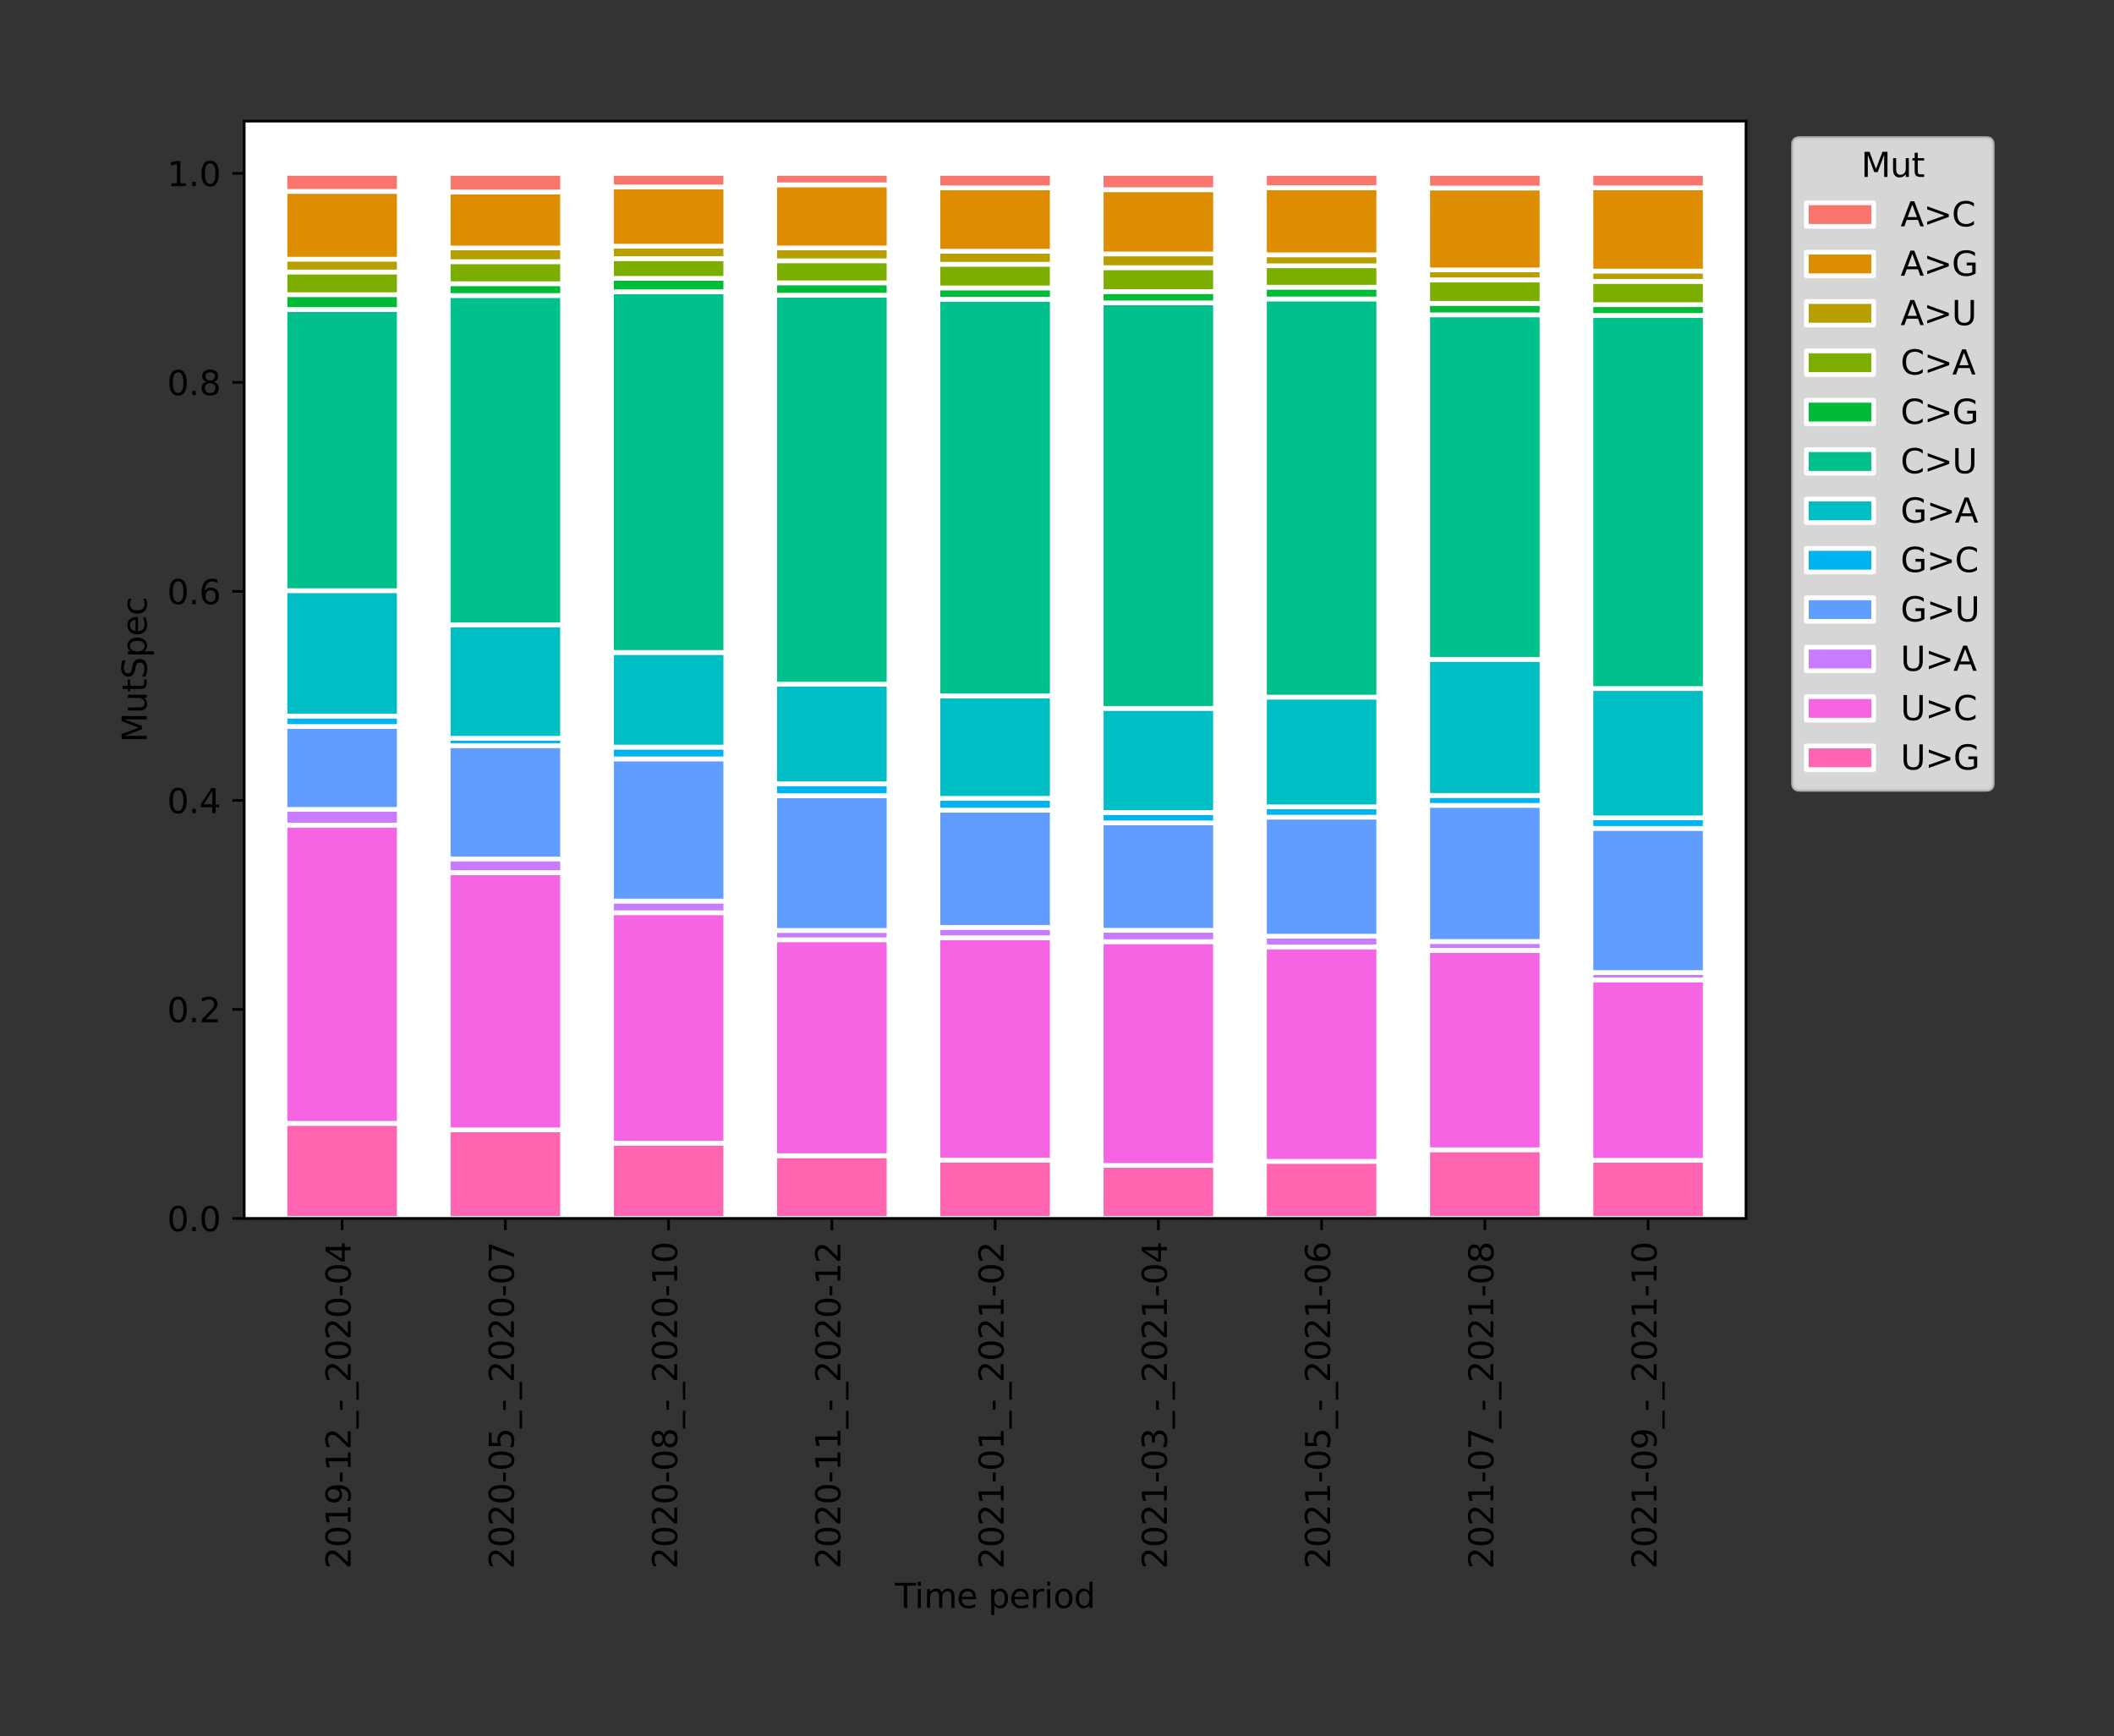 <?xml version="1.0" encoding="utf-8" standalone="no"?>
<!DOCTYPE svg PUBLIC "-//W3C//DTD SVG 1.1//EN"
  "http://www.w3.org/Graphics/SVG/1.1/DTD/svg11.dtd">
<svg height="516.012pt" version="1.1" viewBox="0 0 628.356 516.012" width="628.356pt" xmlns="http://www.w3.org/2000/svg" xmlns:xlink="http://www.w3.org/1999/xlink">
 <rect x="0" y="0" width="628.356" height="516.012" fill="#333333" stroke="none"/>
 <defs>
  <style type="text/css">*{stroke-linecap:butt;stroke-linejoin:round;}</style>
 </defs>
 <g id="figure_1">
  <g id="patch_1">
   <path d="M 0 516.012 
L 628.356 516.012 
L 628.356 0 
L 0 0 
z
" style="fill:none;"/>
  </g>
  <g id="axes_1">
   <g id="patch_2">
    <path d="M 72.581 362.16 
L 518.981 362.16 
L 518.981 36 
L 72.581 36 
z
" style="fill:#ffffff;"/>
   </g>
   <g id="patch_3">
    <path clip-path="url(#p06dfca60b0)" d="M 84.712 362.16 
L 118.677 362.16 
L 118.677 333.903 
L 84.712 333.903 
z
" style="fill:#ff64b0;stroke:#ffffff;stroke-linejoin:miter;stroke-width:1.4;"/>
   </g>
   <g id="patch_4">
    <path clip-path="url(#p06dfca60b0)" d="M 133.233 362.16 
L 167.199 362.16 
L 167.199 335.842 
L 133.233 335.842 
z
" style="fill:#ff64b0;stroke:#ffffff;stroke-linejoin:miter;stroke-width:1.4;"/>
   </g>
   <g id="patch_5">
    <path clip-path="url(#p06dfca60b0)" d="M 181.755 362.16 
L 215.72 362.16 
L 215.72 339.781 
L 181.755 339.781 
z
" style="fill:#ff64b0;stroke:#ffffff;stroke-linejoin:miter;stroke-width:1.4;"/>
   </g>
   <g id="patch_6">
    <path clip-path="url(#p06dfca60b0)" d="M 230.277 362.16 
L 264.242 362.16 
L 264.242 343.506 
L 230.277 343.506 
z
" style="fill:#ff64b0;stroke:#ffffff;stroke-linejoin:miter;stroke-width:1.4;"/>
   </g>
   <g id="patch_7">
    <path clip-path="url(#p06dfca60b0)" d="M 278.799 362.16 
L 312.764 362.16 
L 312.764 344.809 
L 278.799 344.809 
z
" style="fill:#ff64b0;stroke:#ffffff;stroke-linejoin:miter;stroke-width:1.4;"/>
   </g>
   <g id="patch_8">
    <path clip-path="url(#p06dfca60b0)" d="M 327.32 362.16 
L 361.286 362.16 
L 361.286 346.412 
L 327.32 346.412 
z
" style="fill:#ff64b0;stroke:#ffffff;stroke-linejoin:miter;stroke-width:1.4;"/>
   </g>
   <g id="patch_9">
    <path clip-path="url(#p06dfca60b0)" d="M 375.842 362.16 
L 409.807 362.16 
L 409.807 345.202 
L 375.842 345.202 
z
" style="fill:#ff64b0;stroke:#ffffff;stroke-linejoin:miter;stroke-width:1.4;"/>
   </g>
   <g id="patch_10">
    <path clip-path="url(#p06dfca60b0)" d="M 424.364 362.16 
L 458.329 362.16 
L 458.329 341.741 
L 424.364 341.741 
z
" style="fill:#ff64b0;stroke:#ffffff;stroke-linejoin:miter;stroke-width:1.4;"/>
   </g>
   <g id="patch_11">
    <path clip-path="url(#p06dfca60b0)" d="M 472.886 362.16 
L 506.851 362.16 
L 506.851 344.896 
L 472.886 344.896 
z
" style="fill:#ff64b0;stroke:#ffffff;stroke-linejoin:miter;stroke-width:1.4;"/>
   </g>
   <g id="patch_12">
    <path clip-path="url(#p06dfca60b0)" d="M 84.712 333.903 
L 118.677 333.903 
L 118.677 245.241 
L 84.712 245.241 
z
" style="fill:#f564e3;stroke:#ffffff;stroke-linejoin:miter;stroke-width:1.4;"/>
   </g>
   <g id="patch_13">
    <path clip-path="url(#p06dfca60b0)" d="M 133.233 335.842 
L 167.199 335.842 
L 167.199 259.37 
L 133.233 259.37 
z
" style="fill:#f564e3;stroke:#ffffff;stroke-linejoin:miter;stroke-width:1.4;"/>
   </g>
   <g id="patch_14">
    <path clip-path="url(#p06dfca60b0)" d="M 181.755 339.781 
L 215.72 339.781 
L 215.72 271.298 
L 181.755 271.298 
z
" style="fill:#f564e3;stroke:#ffffff;stroke-linejoin:miter;stroke-width:1.4;"/>
   </g>
   <g id="patch_15">
    <path clip-path="url(#p06dfca60b0)" d="M 230.277 343.506 
L 264.242 343.506 
L 264.242 279.346 
L 230.277 279.346 
z
" style="fill:#f564e3;stroke:#ffffff;stroke-linejoin:miter;stroke-width:1.4;"/>
   </g>
   <g id="patch_16">
    <path clip-path="url(#p06dfca60b0)" d="M 278.799 344.809 
L 312.764 344.809 
L 312.764 278.743 
L 278.799 278.743 
z
" style="fill:#f564e3;stroke:#ffffff;stroke-linejoin:miter;stroke-width:1.4;"/>
   </g>
   <g id="patch_17">
    <path clip-path="url(#p06dfca60b0)" d="M 327.32 346.412 
L 361.286 346.412 
L 361.286 279.895 
L 327.32 279.895 
z
" style="fill:#f564e3;stroke:#ffffff;stroke-linejoin:miter;stroke-width:1.4;"/>
   </g>
   <g id="patch_18">
    <path clip-path="url(#p06dfca60b0)" d="M 375.842 345.202 
L 409.807 345.202 
L 409.807 281.432 
L 375.842 281.432 
z
" style="fill:#f564e3;stroke:#ffffff;stroke-linejoin:miter;stroke-width:1.4;"/>
   </g>
   <g id="patch_19">
    <path clip-path="url(#p06dfca60b0)" d="M 424.364 341.741 
L 458.329 341.741 
L 458.329 282.479 
L 424.364 282.479 
z
" style="fill:#f564e3;stroke:#ffffff;stroke-linejoin:miter;stroke-width:1.4;"/>
   </g>
   <g id="patch_20">
    <path clip-path="url(#p06dfca60b0)" d="M 472.886 344.896 
L 506.851 344.896 
L 506.851 291.248 
L 472.886 291.248 
z
" style="fill:#f564e3;stroke:#ffffff;stroke-linejoin:miter;stroke-width:1.4;"/>
   </g>
   <g id="patch_21">
    <path clip-path="url(#p06dfca60b0)" d="M 84.712 245.241 
L 118.677 245.241 
L 118.677 240.578 
L 84.712 240.578 
z
" style="fill:#c77cff;stroke:#ffffff;stroke-linejoin:miter;stroke-width:1.4;"/>
   </g>
   <g id="patch_22">
    <path clip-path="url(#p06dfca60b0)" d="M 133.233 259.37 
L 167.199 259.37 
L 167.199 255.287 
L 133.233 255.287 
z
" style="fill:#c77cff;stroke:#ffffff;stroke-linejoin:miter;stroke-width:1.4;"/>
   </g>
   <g id="patch_23">
    <path clip-path="url(#p06dfca60b0)" d="M 181.755 271.298 
L 215.72 271.298 
L 215.72 267.829 
L 181.755 267.829 
z
" style="fill:#c77cff;stroke:#ffffff;stroke-linejoin:miter;stroke-width:1.4;"/>
   </g>
   <g id="patch_24">
    <path clip-path="url(#p06dfca60b0)" d="M 230.277 279.346 
L 264.242 279.346 
L 264.242 276.562 
L 230.277 276.562 
z
" style="fill:#c77cff;stroke:#ffffff;stroke-linejoin:miter;stroke-width:1.4;"/>
   </g>
   <g id="patch_25">
    <path clip-path="url(#p06dfca60b0)" d="M 278.799 278.743 
L 312.764 278.743 
L 312.764 275.656 
L 278.799 275.656 
z
" style="fill:#c77cff;stroke:#ffffff;stroke-linejoin:miter;stroke-width:1.4;"/>
   </g>
   <g id="patch_26">
    <path clip-path="url(#p06dfca60b0)" d="M 327.32 279.895 
L 361.286 279.895 
L 361.286 276.524 
L 327.32 276.524 
z
" style="fill:#c77cff;stroke:#ffffff;stroke-linejoin:miter;stroke-width:1.4;"/>
   </g>
   <g id="patch_27">
    <path clip-path="url(#p06dfca60b0)" d="M 375.842 281.432 
L 409.807 281.432 
L 409.807 278.265 
L 375.842 278.265 
z
" style="fill:#c77cff;stroke:#ffffff;stroke-linejoin:miter;stroke-width:1.4;"/>
   </g>
   <g id="patch_28">
    <path clip-path="url(#p06dfca60b0)" d="M 424.364 282.479 
L 458.329 282.479 
L 458.329 279.845 
L 424.364 279.845 
z
" style="fill:#c77cff;stroke:#ffffff;stroke-linejoin:miter;stroke-width:1.4;"/>
   </g>
   <g id="patch_29">
    <path clip-path="url(#p06dfca60b0)" d="M 472.886 291.248 
L 506.851 291.248 
L 506.851 289.073 
L 472.886 289.073 
z
" style="fill:#c77cff;stroke:#ffffff;stroke-linejoin:miter;stroke-width:1.4;"/>
   </g>
   <g id="patch_30">
    <path clip-path="url(#p06dfca60b0)" d="M 84.712 240.578 
L 118.677 240.578 
L 118.677 215.94 
L 84.712 215.94 
z
" style="fill:#619cff;stroke:#ffffff;stroke-linejoin:miter;stroke-width:1.4;"/>
   </g>
   <g id="patch_31">
    <path clip-path="url(#p06dfca60b0)" d="M 133.233 255.287 
L 167.199 255.287 
L 167.199 221.618 
L 133.233 221.618 
z
" style="fill:#619cff;stroke:#ffffff;stroke-linejoin:miter;stroke-width:1.4;"/>
   </g>
   <g id="patch_32">
    <path clip-path="url(#p06dfca60b0)" d="M 181.755 267.829 
L 215.72 267.829 
L 215.72 225.573 
L 181.755 225.573 
z
" style="fill:#619cff;stroke:#ffffff;stroke-linejoin:miter;stroke-width:1.4;"/>
   </g>
   <g id="patch_33">
    <path clip-path="url(#p06dfca60b0)" d="M 230.277 276.562 
L 264.242 276.562 
L 264.242 236.502 
L 230.277 236.502 
z
" style="fill:#619cff;stroke:#ffffff;stroke-linejoin:miter;stroke-width:1.4;"/>
   </g>
   <g id="patch_34">
    <path clip-path="url(#p06dfca60b0)" d="M 278.799 275.656 
L 312.764 275.656 
L 312.764 240.789 
L 278.799 240.789 
z
" style="fill:#619cff;stroke:#ffffff;stroke-linejoin:miter;stroke-width:1.4;"/>
   </g>
   <g id="patch_35">
    <path clip-path="url(#p06dfca60b0)" d="M 327.32 276.524 
L 361.286 276.524 
L 361.286 244.581 
L 327.32 244.581 
z
" style="fill:#619cff;stroke:#ffffff;stroke-linejoin:miter;stroke-width:1.4;"/>
   </g>
   <g id="patch_36">
    <path clip-path="url(#p06dfca60b0)" d="M 375.842 278.265 
L 409.807 278.265 
L 409.807 242.89 
L 375.842 242.89 
z
" style="fill:#619cff;stroke:#ffffff;stroke-linejoin:miter;stroke-width:1.4;"/>
   </g>
   <g id="patch_37">
    <path clip-path="url(#p06dfca60b0)" d="M 424.364 279.845 
L 458.329 279.845 
L 458.329 239.386 
L 424.364 239.386 
z
" style="fill:#619cff;stroke:#ffffff;stroke-linejoin:miter;stroke-width:1.4;"/>
   </g>
   <g id="patch_38">
    <path clip-path="url(#p06dfca60b0)" d="M 472.886 289.073 
L 506.851 289.073 
L 506.851 246.22 
L 472.886 246.22 
z
" style="fill:#619cff;stroke:#ffffff;stroke-linejoin:miter;stroke-width:1.4;"/>
   </g>
   <g id="patch_39">
    <path clip-path="url(#p06dfca60b0)" d="M 84.712 215.94 
L 118.677 215.94 
L 118.677 212.824 
L 84.712 212.824 
z
" style="fill:#00b4f0;stroke:#ffffff;stroke-linejoin:miter;stroke-width:1.4;"/>
   </g>
   <g id="patch_40">
    <path clip-path="url(#p06dfca60b0)" d="M 133.233 221.618 
L 167.199 221.618 
L 167.199 219.455 
L 133.233 219.455 
z
" style="fill:#00b4f0;stroke:#ffffff;stroke-linejoin:miter;stroke-width:1.4;"/>
   </g>
   <g id="patch_41">
    <path clip-path="url(#p06dfca60b0)" d="M 181.755 225.573 
L 215.72 225.573 
L 215.72 222.071 
L 181.755 222.071 
z
" style="fill:#00b4f0;stroke:#ffffff;stroke-linejoin:miter;stroke-width:1.4;"/>
   </g>
   <g id="patch_42">
    <path clip-path="url(#p06dfca60b0)" d="M 230.277 236.502 
L 264.242 236.502 
L 264.242 232.934 
L 230.277 232.934 
z
" style="fill:#00b4f0;stroke:#ffffff;stroke-linejoin:miter;stroke-width:1.4;"/>
   </g>
   <g id="patch_43">
    <path clip-path="url(#p06dfca60b0)" d="M 278.799 240.789 
L 312.764 240.789 
L 312.764 237.297 
L 278.799 237.297 
z
" style="fill:#00b4f0;stroke:#ffffff;stroke-linejoin:miter;stroke-width:1.4;"/>
   </g>
   <g id="patch_44">
    <path clip-path="url(#p06dfca60b0)" d="M 327.32 244.581 
L 361.286 244.581 
L 361.286 241.511 
L 327.32 241.511 
z
" style="fill:#00b4f0;stroke:#ffffff;stroke-linejoin:miter;stroke-width:1.4;"/>
   </g>
   <g id="patch_45">
    <path clip-path="url(#p06dfca60b0)" d="M 375.842 242.89 
L 409.807 242.89 
L 409.807 239.826 
L 375.842 239.826 
z
" style="fill:#00b4f0;stroke:#ffffff;stroke-linejoin:miter;stroke-width:1.4;"/>
   </g>
   <g id="patch_46">
    <path clip-path="url(#p06dfca60b0)" d="M 424.364 239.386 
L 458.329 239.386 
L 458.329 236.432 
L 424.364 236.432 
z
" style="fill:#00b4f0;stroke:#ffffff;stroke-linejoin:miter;stroke-width:1.4;"/>
   </g>
   <g id="patch_47">
    <path clip-path="url(#p06dfca60b0)" d="M 472.886 246.22 
L 506.851 246.22 
L 506.851 243.101 
L 472.886 243.101 
z
" style="fill:#00b4f0;stroke:#ffffff;stroke-linejoin:miter;stroke-width:1.4;"/>
   </g>
   <g id="patch_48">
    <path clip-path="url(#p06dfca60b0)" d="M 84.712 212.824 
L 118.677 212.824 
L 118.677 175.563 
L 84.712 175.563 
z
" style="fill:#00bfc4;stroke:#ffffff;stroke-linejoin:miter;stroke-width:1.4;"/>
   </g>
   <g id="patch_49">
    <path clip-path="url(#p06dfca60b0)" d="M 133.233 219.455 
L 167.199 219.455 
L 167.199 185.713 
L 133.233 185.713 
z
" style="fill:#00bfc4;stroke:#ffffff;stroke-linejoin:miter;stroke-width:1.4;"/>
   </g>
   <g id="patch_50">
    <path clip-path="url(#p06dfca60b0)" d="M 181.755 222.071 
L 215.72 222.071 
L 215.72 193.937 
L 181.755 193.937 
z
" style="fill:#00bfc4;stroke:#ffffff;stroke-linejoin:miter;stroke-width:1.4;"/>
   </g>
   <g id="patch_51">
    <path clip-path="url(#p06dfca60b0)" d="M 230.277 232.934 
L 264.242 232.934 
L 264.242 203.361 
L 230.277 203.361 
z
" style="fill:#00bfc4;stroke:#ffffff;stroke-linejoin:miter;stroke-width:1.4;"/>
   </g>
   <g id="patch_52">
    <path clip-path="url(#p06dfca60b0)" d="M 278.799 237.297 
L 312.764 237.297 
L 312.764 206.837 
L 278.799 206.837 
z
" style="fill:#00bfc4;stroke:#ffffff;stroke-linejoin:miter;stroke-width:1.4;"/>
   </g>
   <g id="patch_53">
    <path clip-path="url(#p06dfca60b0)" d="M 327.32 241.511 
L 361.286 241.511 
L 361.286 210.548 
L 327.32 210.548 
z
" style="fill:#00bfc4;stroke:#ffffff;stroke-linejoin:miter;stroke-width:1.4;"/>
   </g>
   <g id="patch_54">
    <path clip-path="url(#p06dfca60b0)" d="M 375.842 239.826 
L 409.807 239.826 
L 409.807 207.204 
L 375.842 207.204 
z
" style="fill:#00bfc4;stroke:#ffffff;stroke-linejoin:miter;stroke-width:1.4;"/>
   </g>
   <g id="patch_55">
    <path clip-path="url(#p06dfca60b0)" d="M 424.364 236.432 
L 458.329 236.432 
L 458.329 195.976 
L 424.364 195.976 
z
" style="fill:#00bfc4;stroke:#ffffff;stroke-linejoin:miter;stroke-width:1.4;"/>
   </g>
   <g id="patch_56">
    <path clip-path="url(#p06dfca60b0)" d="M 472.886 243.101 
L 506.851 243.101 
L 506.851 204.663 
L 472.886 204.663 
z
" style="fill:#00bfc4;stroke:#ffffff;stroke-linejoin:miter;stroke-width:1.4;"/>
   </g>
   <g id="patch_57">
    <path clip-path="url(#p06dfca60b0)" d="M 84.712 175.563 
L 118.677 175.563 
L 118.677 92.004 
L 84.712 92.004 
z
" style="fill:#00c08b;stroke:#ffffff;stroke-linejoin:miter;stroke-width:1.4;"/>
   </g>
   <g id="patch_58">
    <path clip-path="url(#p06dfca60b0)" d="M 133.233 185.713 
L 167.199 185.713 
L 167.199 87.836 
L 133.233 87.836 
z
" style="fill:#00c08b;stroke:#ffffff;stroke-linejoin:miter;stroke-width:1.4;"/>
   </g>
   <g id="patch_59">
    <path clip-path="url(#p06dfca60b0)" d="M 181.755 193.937 
L 215.72 193.937 
L 215.72 86.734 
L 181.755 86.734 
z
" style="fill:#00c08b;stroke:#ffffff;stroke-linejoin:miter;stroke-width:1.4;"/>
   </g>
   <g id="patch_60">
    <path clip-path="url(#p06dfca60b0)" d="M 230.277 203.361 
L 264.242 203.361 
L 264.242 87.753 
L 230.277 87.753 
z
" style="fill:#00c08b;stroke:#ffffff;stroke-linejoin:miter;stroke-width:1.4;"/>
   </g>
   <g id="patch_61">
    <path clip-path="url(#p06dfca60b0)" d="M 278.799 206.837 
L 312.764 206.837 
L 312.764 88.941 
L 278.799 88.941 
z
" style="fill:#00c08b;stroke:#ffffff;stroke-linejoin:miter;stroke-width:1.4;"/>
   </g>
   <g id="patch_62">
    <path clip-path="url(#p06dfca60b0)" d="M 327.32 210.548 
L 361.286 210.548 
L 361.286 90.033 
L 327.32 90.033 
z
" style="fill:#00c08b;stroke:#ffffff;stroke-linejoin:miter;stroke-width:1.4;"/>
   </g>
   <g id="patch_63">
    <path clip-path="url(#p06dfca60b0)" d="M 375.842 207.204 
L 409.807 207.204 
L 409.807 88.855 
L 375.842 88.855 
z
" style="fill:#00c08b;stroke:#ffffff;stroke-linejoin:miter;stroke-width:1.4;"/>
   </g>
   <g id="patch_64">
    <path clip-path="url(#p06dfca60b0)" d="M 424.364 195.976 
L 458.329 195.976 
L 458.329 93.587 
L 424.364 93.587 
z
" style="fill:#00c08b;stroke:#ffffff;stroke-linejoin:miter;stroke-width:1.4;"/>
   </g>
   <g id="patch_65">
    <path clip-path="url(#p06dfca60b0)" d="M 472.886 204.663 
L 506.851 204.663 
L 506.851 93.76 
L 472.886 93.76 
z
" style="fill:#00c08b;stroke:#ffffff;stroke-linejoin:miter;stroke-width:1.4;"/>
   </g>
   <g id="patch_66">
    <path clip-path="url(#p06dfca60b0)" d="M 84.712 92.004 
L 118.677 92.004 
L 118.677 87.578 
L 84.712 87.578 
z
" style="fill:#00ba38;stroke:#ffffff;stroke-linejoin:miter;stroke-width:1.4;"/>
   </g>
   <g id="patch_67">
    <path clip-path="url(#p06dfca60b0)" d="M 133.233 87.836 
L 167.199 87.836 
L 167.199 84.322 
L 133.233 84.322 
z
" style="fill:#00ba38;stroke:#ffffff;stroke-linejoin:miter;stroke-width:1.4;"/>
   </g>
   <g id="patch_68">
    <path clip-path="url(#p06dfca60b0)" d="M 181.755 86.734 
L 215.72 86.734 
L 215.72 82.744 
L 181.755 82.744 
z
" style="fill:#00ba38;stroke:#ffffff;stroke-linejoin:miter;stroke-width:1.4;"/>
   </g>
   <g id="patch_69">
    <path clip-path="url(#p06dfca60b0)" d="M 230.277 87.753 
L 264.242 87.753 
L 264.242 84.061 
L 230.277 84.061 
z
" style="fill:#00ba38;stroke:#ffffff;stroke-linejoin:miter;stroke-width:1.4;"/>
   </g>
   <g id="patch_70">
    <path clip-path="url(#p06dfca60b0)" d="M 278.799 88.941 
L 312.764 88.941 
L 312.764 85.571 
L 278.799 85.571 
z
" style="fill:#00ba38;stroke:#ffffff;stroke-linejoin:miter;stroke-width:1.4;"/>
   </g>
   <g id="patch_71">
    <path clip-path="url(#p06dfca60b0)" d="M 327.32 90.033 
L 361.286 90.033 
L 361.286 86.657 
L 327.32 86.657 
z
" style="fill:#00ba38;stroke:#ffffff;stroke-linejoin:miter;stroke-width:1.4;"/>
   </g>
   <g id="patch_72">
    <path clip-path="url(#p06dfca60b0)" d="M 375.842 88.855 
L 409.807 88.855 
L 409.807 85.363 
L 375.842 85.363 
z
" style="fill:#00ba38;stroke:#ffffff;stroke-linejoin:miter;stroke-width:1.4;"/>
   </g>
   <g id="patch_73">
    <path clip-path="url(#p06dfca60b0)" d="M 424.364 93.587 
L 458.329 93.587 
L 458.329 90.162 
L 424.364 90.162 
z
" style="fill:#00ba38;stroke:#ffffff;stroke-linejoin:miter;stroke-width:1.4;"/>
   </g>
   <g id="patch_74">
    <path clip-path="url(#p06dfca60b0)" d="M 472.886 93.76 
L 506.851 93.76 
L 506.851 90.548 
L 472.886 90.548 
z
" style="fill:#00ba38;stroke:#ffffff;stroke-linejoin:miter;stroke-width:1.4;"/>
   </g>
   <g id="patch_75">
    <path clip-path="url(#p06dfca60b0)" d="M 84.712 87.578 
L 118.677 87.578 
L 118.677 80.84 
L 84.712 80.84 
z
" style="fill:#7cae00;stroke:#ffffff;stroke-linejoin:miter;stroke-width:1.4;"/>
   </g>
   <g id="patch_76">
    <path clip-path="url(#p06dfca60b0)" d="M 133.233 84.322 
L 167.199 84.322 
L 167.199 77.779 
L 133.233 77.779 
z
" style="fill:#7cae00;stroke:#ffffff;stroke-linejoin:miter;stroke-width:1.4;"/>
   </g>
   <g id="patch_77">
    <path clip-path="url(#p06dfca60b0)" d="M 181.755 82.744 
L 215.72 82.744 
L 215.72 76.861 
L 181.755 76.861 
z
" style="fill:#7cae00;stroke:#ffffff;stroke-linejoin:miter;stroke-width:1.4;"/>
   </g>
   <g id="patch_78">
    <path clip-path="url(#p06dfca60b0)" d="M 230.277 84.061 
L 264.242 84.061 
L 264.242 77.516 
L 230.277 77.516 
z
" style="fill:#7cae00;stroke:#ffffff;stroke-linejoin:miter;stroke-width:1.4;"/>
   </g>
   <g id="patch_79">
    <path clip-path="url(#p06dfca60b0)" d="M 278.799 85.571 
L 312.764 85.571 
L 312.764 78.543 
L 278.799 78.543 
z
" style="fill:#7cae00;stroke:#ffffff;stroke-linejoin:miter;stroke-width:1.4;"/>
   </g>
   <g id="patch_80">
    <path clip-path="url(#p06dfca60b0)" d="M 327.32 86.657 
L 361.286 86.657 
L 361.286 79.56 
L 327.32 79.56 
z
" style="fill:#7cae00;stroke:#ffffff;stroke-linejoin:miter;stroke-width:1.4;"/>
   </g>
   <g id="patch_81">
    <path clip-path="url(#p06dfca60b0)" d="M 375.842 85.363 
L 409.807 85.363 
L 409.807 78.998 
L 375.842 78.998 
z
" style="fill:#7cae00;stroke:#ffffff;stroke-linejoin:miter;stroke-width:1.4;"/>
   </g>
   <g id="patch_82">
    <path clip-path="url(#p06dfca60b0)" d="M 424.364 90.162 
L 458.329 90.162 
L 458.329 83.179 
L 424.364 83.179 
z
" style="fill:#7cae00;stroke:#ffffff;stroke-linejoin:miter;stroke-width:1.4;"/>
   </g>
   <g id="patch_83">
    <path clip-path="url(#p06dfca60b0)" d="M 472.886 90.548 
L 506.851 90.548 
L 506.851 83.629 
L 472.886 83.629 
z
" style="fill:#7cae00;stroke:#ffffff;stroke-linejoin:miter;stroke-width:1.4;"/>
   </g>
   <g id="patch_84">
    <path clip-path="url(#p06dfca60b0)" d="M 84.712 80.84 
L 118.677 80.84 
L 118.677 77.036 
L 84.712 77.036 
z
" style="fill:#b79f00;stroke:#ffffff;stroke-linejoin:miter;stroke-width:1.4;"/>
   </g>
   <g id="patch_85">
    <path clip-path="url(#p06dfca60b0)" d="M 133.233 77.779 
L 167.199 77.779 
L 167.199 73.704 
L 133.233 73.704 
z
" style="fill:#b79f00;stroke:#ffffff;stroke-linejoin:miter;stroke-width:1.4;"/>
   </g>
   <g id="patch_86">
    <path clip-path="url(#p06dfca60b0)" d="M 181.755 76.861 
L 215.72 76.861 
L 215.72 73.171 
L 181.755 73.171 
z
" style="fill:#b79f00;stroke:#ffffff;stroke-linejoin:miter;stroke-width:1.4;"/>
   </g>
   <g id="patch_87">
    <path clip-path="url(#p06dfca60b0)" d="M 230.277 77.516 
L 264.242 77.516 
L 264.242 73.688 
L 230.277 73.688 
z
" style="fill:#b79f00;stroke:#ffffff;stroke-linejoin:miter;stroke-width:1.4;"/>
   </g>
   <g id="patch_88">
    <path clip-path="url(#p06dfca60b0)" d="M 278.799 78.543 
L 312.764 78.543 
L 312.764 74.684 
L 278.799 74.684 
z
" style="fill:#b79f00;stroke:#ffffff;stroke-linejoin:miter;stroke-width:1.4;"/>
   </g>
   <g id="patch_89">
    <path clip-path="url(#p06dfca60b0)" d="M 327.32 79.56 
L 361.286 79.56 
L 361.286 75.475 
L 327.32 75.475 
z
" style="fill:#b79f00;stroke:#ffffff;stroke-linejoin:miter;stroke-width:1.4;"/>
   </g>
   <g id="patch_90">
    <path clip-path="url(#p06dfca60b0)" d="M 375.842 78.998 
L 409.807 78.998 
L 409.807 75.734 
L 375.842 75.734 
z
" style="fill:#b79f00;stroke:#ffffff;stroke-linejoin:miter;stroke-width:1.4;"/>
   </g>
   <g id="patch_91">
    <path clip-path="url(#p06dfca60b0)" d="M 424.364 83.179 
L 458.329 83.179 
L 458.329 80.222 
L 424.364 80.222 
z
" style="fill:#b79f00;stroke:#ffffff;stroke-linejoin:miter;stroke-width:1.4;"/>
   </g>
   <g id="patch_92">
    <path clip-path="url(#p06dfca60b0)" d="M 472.886 83.629 
L 506.851 83.629 
L 506.851 80.569 
L 472.886 80.569 
z
" style="fill:#b79f00;stroke:#ffffff;stroke-linejoin:miter;stroke-width:1.4;"/>
   </g>
   <g id="patch_93">
    <path clip-path="url(#p06dfca60b0)" d="M 84.712 77.036 
L 118.677 77.036 
L 118.677 56.892 
L 84.712 56.892 
z
" style="fill:#de8c00;stroke:#ffffff;stroke-linejoin:miter;stroke-width:1.4;"/>
   </g>
   <g id="patch_94">
    <path clip-path="url(#p06dfca60b0)" d="M 133.233 73.704 
L 167.199 73.704 
L 167.199 57.055 
L 133.233 57.055 
z
" style="fill:#de8c00;stroke:#ffffff;stroke-linejoin:miter;stroke-width:1.4;"/>
   </g>
   <g id="patch_95">
    <path clip-path="url(#p06dfca60b0)" d="M 181.755 73.171 
L 215.72 73.171 
L 215.72 55.557 
L 181.755 55.557 
z
" style="fill:#de8c00;stroke:#ffffff;stroke-linejoin:miter;stroke-width:1.4;"/>
   </g>
   <g id="patch_96">
    <path clip-path="url(#p06dfca60b0)" d="M 230.277 73.688 
L 264.242 73.688 
L 264.242 54.929 
L 230.277 54.929 
z
" style="fill:#de8c00;stroke:#ffffff;stroke-linejoin:miter;stroke-width:1.4;"/>
   </g>
   <g id="patch_97">
    <path clip-path="url(#p06dfca60b0)" d="M 278.799 74.684 
L 312.764 74.684 
L 312.764 55.822 
L 278.799 55.822 
z
" style="fill:#de8c00;stroke:#ffffff;stroke-linejoin:miter;stroke-width:1.4;"/>
   </g>
   <g id="patch_98">
    <path clip-path="url(#p06dfca60b0)" d="M 327.32 75.475 
L 361.286 75.475 
L 361.286 56.387 
L 327.32 56.387 
z
" style="fill:#de8c00;stroke:#ffffff;stroke-linejoin:miter;stroke-width:1.4;"/>
   </g>
   <g id="patch_99">
    <path clip-path="url(#p06dfca60b0)" d="M 375.842 75.734 
L 409.807 75.734 
L 409.807 55.777 
L 375.842 55.777 
z
" style="fill:#de8c00;stroke:#ffffff;stroke-linejoin:miter;stroke-width:1.4;"/>
   </g>
   <g id="patch_100">
    <path clip-path="url(#p06dfca60b0)" d="M 424.364 80.222 
L 458.329 80.222 
L 458.329 55.887 
L 424.364 55.887 
z
" style="fill:#de8c00;stroke:#ffffff;stroke-linejoin:miter;stroke-width:1.4;"/>
   </g>
   <g id="patch_101">
    <path clip-path="url(#p06dfca60b0)" d="M 472.886 80.569 
L 506.851 80.569 
L 506.851 55.827 
L 472.886 55.827 
z
" style="fill:#de8c00;stroke:#ffffff;stroke-linejoin:miter;stroke-width:1.4;"/>
   </g>
   <g id="patch_102">
    <path clip-path="url(#p06dfca60b0)" d="M 84.712 56.892 
L 118.677 56.892 
L 118.677 51.531 
L 84.712 51.531 
z
" style="fill:#f8766d;stroke:#ffffff;stroke-linejoin:miter;stroke-width:1.4;"/>
   </g>
   <g id="patch_103">
    <path clip-path="url(#p06dfca60b0)" d="M 133.233 57.055 
L 167.199 57.055 
L 167.199 51.531 
L 133.233 51.531 
z
" style="fill:#f8766d;stroke:#ffffff;stroke-linejoin:miter;stroke-width:1.4;"/>
   </g>
   <g id="patch_104">
    <path clip-path="url(#p06dfca60b0)" d="M 181.755 55.557 
L 215.72 55.557 
L 215.72 51.531 
L 181.755 51.531 
z
" style="fill:#f8766d;stroke:#ffffff;stroke-linejoin:miter;stroke-width:1.4;"/>
   </g>
   <g id="patch_105">
    <path clip-path="url(#p06dfca60b0)" d="M 230.277 54.929 
L 264.242 54.929 
L 264.242 51.531 
L 230.277 51.531 
z
" style="fill:#f8766d;stroke:#ffffff;stroke-linejoin:miter;stroke-width:1.4;"/>
   </g>
   <g id="patch_106">
    <path clip-path="url(#p06dfca60b0)" d="M 278.799 55.822 
L 312.764 55.822 
L 312.764 51.531 
L 278.799 51.531 
z
" style="fill:#f8766d;stroke:#ffffff;stroke-linejoin:miter;stroke-width:1.4;"/>
   </g>
   <g id="patch_107">
    <path clip-path="url(#p06dfca60b0)" d="M 327.32 56.387 
L 361.286 56.387 
L 361.286 51.531 
L 327.32 51.531 
z
" style="fill:#f8766d;stroke:#ffffff;stroke-linejoin:miter;stroke-width:1.4;"/>
   </g>
   <g id="patch_108">
    <path clip-path="url(#p06dfca60b0)" d="M 375.842 55.777 
L 409.807 55.777 
L 409.807 51.531 
L 375.842 51.531 
z
" style="fill:#f8766d;stroke:#ffffff;stroke-linejoin:miter;stroke-width:1.4;"/>
   </g>
   <g id="patch_109">
    <path clip-path="url(#p06dfca60b0)" d="M 424.364 55.887 
L 458.329 55.887 
L 458.329 51.531 
L 424.364 51.531 
z
" style="fill:#f8766d;stroke:#ffffff;stroke-linejoin:miter;stroke-width:1.4;"/>
   </g>
   <g id="patch_110">
    <path clip-path="url(#p06dfca60b0)" d="M 472.886 55.827 
L 506.851 55.827 
L 506.851 51.531 
L 472.886 51.531 
z
" style="fill:#f8766d;stroke:#ffffff;stroke-linejoin:miter;stroke-width:1.4;"/>
   </g>
   <g id="matplotlib.axis_1">
    <g id="xtick_1">
     <g id="line2d_1">
      <defs>
       <path d="M 0 0 
L 0 3.5 
" id="m105c78a95e" style="stroke:#000000;stroke-width:0.8;"/>
      </defs>
      <g>
       <use style="stroke:#000000;stroke-width:0.8;" x="101.694" xlink:href="#m105c78a95e" y="362.16"/>
      </g>
     </g>
     <g id="text_1">
      <!-- 2019-12_-_2020-04 -->
      <g transform="translate(104.226 466.333)rotate(-90)scale(0.1 -0.1)">
       <defs>
        <path d="M 1228 531 
L 3431 531 
L 3431 0 
L 469 0 
L 469 531 
Q 828 903 1448 1529 
Q 2069 2156 2228 2338 
Q 2531 2678 2651 2914 
Q 2772 3150 2772 3378 
Q 2772 3750 2511 3984 
Q 2250 4219 1831 4219 
Q 1534 4219 1204 4116 
Q 875 4013 500 3803 
L 500 4441 
Q 881 4594 1212 4672 
Q 1544 4750 1819 4750 
Q 2544 4750 2975 4387 
Q 3406 4025 3406 3419 
Q 3406 3131 3298 2873 
Q 3191 2616 2906 2266 
Q 2828 2175 2409 1742 
Q 1991 1309 1228 531 
z
" id="DejaVuSans-32" transform="scale(0.016)"/>
        <path d="M 2034 4250 
Q 1547 4250 1301 3770 
Q 1056 3291 1056 2328 
Q 1056 1369 1301 889 
Q 1547 409 2034 409 
Q 2525 409 2770 889 
Q 3016 1369 3016 2328 
Q 3016 3291 2770 3770 
Q 2525 4250 2034 4250 
z
M 2034 4750 
Q 2819 4750 3233 4129 
Q 3647 3509 3647 2328 
Q 3647 1150 3233 529 
Q 2819 -91 2034 -91 
Q 1250 -91 836 529 
Q 422 1150 422 2328 
Q 422 3509 836 4129 
Q 1250 4750 2034 4750 
z
" id="DejaVuSans-30" transform="scale(0.016)"/>
        <path d="M 794 531 
L 1825 531 
L 1825 4091 
L 703 3866 
L 703 4441 
L 1819 4666 
L 2450 4666 
L 2450 531 
L 3481 531 
L 3481 0 
L 794 0 
L 794 531 
z
" id="DejaVuSans-31" transform="scale(0.016)"/>
        <path d="M 703 97 
L 703 672 
Q 941 559 1184 500 
Q 1428 441 1663 441 
Q 2288 441 2617 861 
Q 2947 1281 2994 2138 
Q 2813 1869 2534 1725 
Q 2256 1581 1919 1581 
Q 1219 1581 811 2004 
Q 403 2428 403 3163 
Q 403 3881 828 4315 
Q 1253 4750 1959 4750 
Q 2769 4750 3195 4129 
Q 3622 3509 3622 2328 
Q 3622 1225 3098 567 
Q 2575 -91 1691 -91 
Q 1453 -91 1209 -44 
Q 966 3 703 97 
z
M 1959 2075 
Q 2384 2075 2632 2365 
Q 2881 2656 2881 3163 
Q 2881 3666 2632 3958 
Q 2384 4250 1959 4250 
Q 1534 4250 1286 3958 
Q 1038 3666 1038 3163 
Q 1038 2656 1286 2365 
Q 1534 2075 1959 2075 
z
" id="DejaVuSans-39" transform="scale(0.016)"/>
        <path d="M 313 2009 
L 1997 2009 
L 1997 1497 
L 313 1497 
L 313 2009 
z
" id="DejaVuSans-2d" transform="scale(0.016)"/>
        <path d="M 3263 -1063 
L 3263 -1509 
L -63 -1509 
L -63 -1063 
L 3263 -1063 
z
" id="DejaVuSans-5f" transform="scale(0.016)"/>
        <path d="M 2419 4116 
L 825 1625 
L 2419 1625 
L 2419 4116 
z
M 2253 4666 
L 3047 4666 
L 3047 1625 
L 3713 1625 
L 3713 1100 
L 3047 1100 
L 3047 0 
L 2419 0 
L 2419 1100 
L 313 1100 
L 313 1709 
L 2253 4666 
z
" id="DejaVuSans-34" transform="scale(0.016)"/>
       </defs>
       <use xlink:href="#DejaVuSans-32"/>
       <use x="63.623" xlink:href="#DejaVuSans-30"/>
       <use x="127.246" xlink:href="#DejaVuSans-31"/>
       <use x="190.869" xlink:href="#DejaVuSans-39"/>
       <use x="254.492" xlink:href="#DejaVuSans-2d"/>
       <use x="290.576" xlink:href="#DejaVuSans-31"/>
       <use x="354.199" xlink:href="#DejaVuSans-32"/>
       <use x="417.822" xlink:href="#DejaVuSans-5f"/>
       <use x="467.822" xlink:href="#DejaVuSans-2d"/>
       <use x="503.906" xlink:href="#DejaVuSans-5f"/>
       <use x="553.906" xlink:href="#DejaVuSans-32"/>
       <use x="617.529" xlink:href="#DejaVuSans-30"/>
       <use x="681.152" xlink:href="#DejaVuSans-32"/>
       <use x="744.775" xlink:href="#DejaVuSans-30"/>
       <use x="808.398" xlink:href="#DejaVuSans-2d"/>
       <use x="844.482" xlink:href="#DejaVuSans-30"/>
       <use x="908.105" xlink:href="#DejaVuSans-34"/>
      </g>
     </g>
    </g>
    <g id="xtick_2">
     <g id="line2d_2">
      <g>
       <use style="stroke:#000000;stroke-width:0.8;" x="150.216" xlink:href="#m105c78a95e" y="362.16"/>
      </g>
     </g>
     <g id="text_2">
      <!-- 2020-05_-_2020-07 -->
      <g transform="translate(152.748 466.333)rotate(-90)scale(0.1 -0.1)">
       <defs>
        <path d="M 691 4666 
L 3169 4666 
L 3169 4134 
L 1269 4134 
L 1269 2991 
Q 1406 3038 1543 3061 
Q 1681 3084 1819 3084 
Q 2600 3084 3056 2656 
Q 3513 2228 3513 1497 
Q 3513 744 3044 326 
Q 2575 -91 1722 -91 
Q 1428 -91 1123 -41 
Q 819 9 494 109 
L 494 744 
Q 775 591 1075 516 
Q 1375 441 1709 441 
Q 2250 441 2565 725 
Q 2881 1009 2881 1497 
Q 2881 1984 2565 2268 
Q 2250 2553 1709 2553 
Q 1456 2553 1204 2497 
Q 953 2441 691 2322 
L 691 4666 
z
" id="DejaVuSans-35" transform="scale(0.016)"/>
        <path d="M 525 4666 
L 3525 4666 
L 3525 4397 
L 1831 0 
L 1172 0 
L 2766 4134 
L 525 4134 
L 525 4666 
z
" id="DejaVuSans-37" transform="scale(0.016)"/>
       </defs>
       <use xlink:href="#DejaVuSans-32"/>
       <use x="63.623" xlink:href="#DejaVuSans-30"/>
       <use x="127.246" xlink:href="#DejaVuSans-32"/>
       <use x="190.869" xlink:href="#DejaVuSans-30"/>
       <use x="254.492" xlink:href="#DejaVuSans-2d"/>
       <use x="290.576" xlink:href="#DejaVuSans-30"/>
       <use x="354.199" xlink:href="#DejaVuSans-35"/>
       <use x="417.822" xlink:href="#DejaVuSans-5f"/>
       <use x="467.822" xlink:href="#DejaVuSans-2d"/>
       <use x="503.906" xlink:href="#DejaVuSans-5f"/>
       <use x="553.906" xlink:href="#DejaVuSans-32"/>
       <use x="617.529" xlink:href="#DejaVuSans-30"/>
       <use x="681.152" xlink:href="#DejaVuSans-32"/>
       <use x="744.775" xlink:href="#DejaVuSans-30"/>
       <use x="808.398" xlink:href="#DejaVuSans-2d"/>
       <use x="844.482" xlink:href="#DejaVuSans-30"/>
       <use x="908.105" xlink:href="#DejaVuSans-37"/>
      </g>
     </g>
    </g>
    <g id="xtick_3">
     <g id="line2d_3">
      <g>
       <use style="stroke:#000000;stroke-width:0.8;" x="198.738" xlink:href="#m105c78a95e" y="362.16"/>
      </g>
     </g>
     <g id="text_3">
      <!-- 2020-08_-_2020-10 -->
      <g transform="translate(201.27 466.333)rotate(-90)scale(0.1 -0.1)">
       <defs>
        <path d="M 2034 2216 
Q 1584 2216 1326 1975 
Q 1069 1734 1069 1313 
Q 1069 891 1326 650 
Q 1584 409 2034 409 
Q 2484 409 2743 651 
Q 3003 894 3003 1313 
Q 3003 1734 2745 1975 
Q 2488 2216 2034 2216 
z
M 1403 2484 
Q 997 2584 770 2862 
Q 544 3141 544 3541 
Q 544 4100 942 4425 
Q 1341 4750 2034 4750 
Q 2731 4750 3128 4425 
Q 3525 4100 3525 3541 
Q 3525 3141 3298 2862 
Q 3072 2584 2669 2484 
Q 3125 2378 3379 2068 
Q 3634 1759 3634 1313 
Q 3634 634 3220 271 
Q 2806 -91 2034 -91 
Q 1263 -91 848 271 
Q 434 634 434 1313 
Q 434 1759 690 2068 
Q 947 2378 1403 2484 
z
M 1172 3481 
Q 1172 3119 1398 2916 
Q 1625 2713 2034 2713 
Q 2441 2713 2670 2916 
Q 2900 3119 2900 3481 
Q 2900 3844 2670 4047 
Q 2441 4250 2034 4250 
Q 1625 4250 1398 4047 
Q 1172 3844 1172 3481 
z
" id="DejaVuSans-38" transform="scale(0.016)"/>
       </defs>
       <use xlink:href="#DejaVuSans-32"/>
       <use x="63.623" xlink:href="#DejaVuSans-30"/>
       <use x="127.246" xlink:href="#DejaVuSans-32"/>
       <use x="190.869" xlink:href="#DejaVuSans-30"/>
       <use x="254.492" xlink:href="#DejaVuSans-2d"/>
       <use x="290.576" xlink:href="#DejaVuSans-30"/>
       <use x="354.199" xlink:href="#DejaVuSans-38"/>
       <use x="417.822" xlink:href="#DejaVuSans-5f"/>
       <use x="467.822" xlink:href="#DejaVuSans-2d"/>
       <use x="503.906" xlink:href="#DejaVuSans-5f"/>
       <use x="553.906" xlink:href="#DejaVuSans-32"/>
       <use x="617.529" xlink:href="#DejaVuSans-30"/>
       <use x="681.152" xlink:href="#DejaVuSans-32"/>
       <use x="744.775" xlink:href="#DejaVuSans-30"/>
       <use x="808.398" xlink:href="#DejaVuSans-2d"/>
       <use x="844.482" xlink:href="#DejaVuSans-31"/>
       <use x="908.105" xlink:href="#DejaVuSans-30"/>
      </g>
     </g>
    </g>
    <g id="xtick_4">
     <g id="line2d_4">
      <g>
       <use style="stroke:#000000;stroke-width:0.8;" x="247.26" xlink:href="#m105c78a95e" y="362.16"/>
      </g>
     </g>
     <g id="text_4">
      <!-- 2020-11_-_2020-12 -->
      <g transform="translate(249.792 466.333)rotate(-90)scale(0.1 -0.1)">
       <use xlink:href="#DejaVuSans-32"/>
       <use x="63.623" xlink:href="#DejaVuSans-30"/>
       <use x="127.246" xlink:href="#DejaVuSans-32"/>
       <use x="190.869" xlink:href="#DejaVuSans-30"/>
       <use x="254.492" xlink:href="#DejaVuSans-2d"/>
       <use x="290.576" xlink:href="#DejaVuSans-31"/>
       <use x="354.199" xlink:href="#DejaVuSans-31"/>
       <use x="417.822" xlink:href="#DejaVuSans-5f"/>
       <use x="467.822" xlink:href="#DejaVuSans-2d"/>
       <use x="503.906" xlink:href="#DejaVuSans-5f"/>
       <use x="553.906" xlink:href="#DejaVuSans-32"/>
       <use x="617.529" xlink:href="#DejaVuSans-30"/>
       <use x="681.152" xlink:href="#DejaVuSans-32"/>
       <use x="744.775" xlink:href="#DejaVuSans-30"/>
       <use x="808.398" xlink:href="#DejaVuSans-2d"/>
       <use x="844.482" xlink:href="#DejaVuSans-31"/>
       <use x="908.105" xlink:href="#DejaVuSans-32"/>
      </g>
     </g>
    </g>
    <g id="xtick_5">
     <g id="line2d_5">
      <g>
       <use style="stroke:#000000;stroke-width:0.8;" x="295.781" xlink:href="#m105c78a95e" y="362.16"/>
      </g>
     </g>
     <g id="text_5">
      <!-- 2021-01_-_2021-02 -->
      <g transform="translate(298.313 466.333)rotate(-90)scale(0.1 -0.1)">
       <use xlink:href="#DejaVuSans-32"/>
       <use x="63.623" xlink:href="#DejaVuSans-30"/>
       <use x="127.246" xlink:href="#DejaVuSans-32"/>
       <use x="190.869" xlink:href="#DejaVuSans-31"/>
       <use x="254.492" xlink:href="#DejaVuSans-2d"/>
       <use x="290.576" xlink:href="#DejaVuSans-30"/>
       <use x="354.199" xlink:href="#DejaVuSans-31"/>
       <use x="417.822" xlink:href="#DejaVuSans-5f"/>
       <use x="467.822" xlink:href="#DejaVuSans-2d"/>
       <use x="503.906" xlink:href="#DejaVuSans-5f"/>
       <use x="553.906" xlink:href="#DejaVuSans-32"/>
       <use x="617.529" xlink:href="#DejaVuSans-30"/>
       <use x="681.152" xlink:href="#DejaVuSans-32"/>
       <use x="744.775" xlink:href="#DejaVuSans-31"/>
       <use x="808.398" xlink:href="#DejaVuSans-2d"/>
       <use x="844.482" xlink:href="#DejaVuSans-30"/>
       <use x="908.105" xlink:href="#DejaVuSans-32"/>
      </g>
     </g>
    </g>
    <g id="xtick_6">
     <g id="line2d_6">
      <g>
       <use style="stroke:#000000;stroke-width:0.8;" x="344.303" xlink:href="#m105c78a95e" y="362.16"/>
      </g>
     </g>
     <g id="text_6">
      <!-- 2021-03_-_2021-04 -->
      <g transform="translate(346.835 466.333)rotate(-90)scale(0.1 -0.1)">
       <defs>
        <path d="M 2597 2516 
Q 3050 2419 3304 2112 
Q 3559 1806 3559 1356 
Q 3559 666 3084 287 
Q 2609 -91 1734 -91 
Q 1441 -91 1130 -33 
Q 819 25 488 141 
L 488 750 
Q 750 597 1062 519 
Q 1375 441 1716 441 
Q 2309 441 2620 675 
Q 2931 909 2931 1356 
Q 2931 1769 2642 2001 
Q 2353 2234 1838 2234 
L 1294 2234 
L 1294 2753 
L 1863 2753 
Q 2328 2753 2575 2939 
Q 2822 3125 2822 3475 
Q 2822 3834 2567 4026 
Q 2313 4219 1838 4219 
Q 1578 4219 1281 4162 
Q 984 4106 628 3988 
L 628 4550 
Q 988 4650 1302 4700 
Q 1616 4750 1894 4750 
Q 2613 4750 3031 4423 
Q 3450 4097 3450 3541 
Q 3450 3153 3228 2886 
Q 3006 2619 2597 2516 
z
" id="DejaVuSans-33" transform="scale(0.016)"/>
       </defs>
       <use xlink:href="#DejaVuSans-32"/>
       <use x="63.623" xlink:href="#DejaVuSans-30"/>
       <use x="127.246" xlink:href="#DejaVuSans-32"/>
       <use x="190.869" xlink:href="#DejaVuSans-31"/>
       <use x="254.492" xlink:href="#DejaVuSans-2d"/>
       <use x="290.576" xlink:href="#DejaVuSans-30"/>
       <use x="354.199" xlink:href="#DejaVuSans-33"/>
       <use x="417.822" xlink:href="#DejaVuSans-5f"/>
       <use x="467.822" xlink:href="#DejaVuSans-2d"/>
       <use x="503.906" xlink:href="#DejaVuSans-5f"/>
       <use x="553.906" xlink:href="#DejaVuSans-32"/>
       <use x="617.529" xlink:href="#DejaVuSans-30"/>
       <use x="681.152" xlink:href="#DejaVuSans-32"/>
       <use x="744.775" xlink:href="#DejaVuSans-31"/>
       <use x="808.398" xlink:href="#DejaVuSans-2d"/>
       <use x="844.482" xlink:href="#DejaVuSans-30"/>
       <use x="908.105" xlink:href="#DejaVuSans-34"/>
      </g>
     </g>
    </g>
    <g id="xtick_7">
     <g id="line2d_7">
      <g>
       <use style="stroke:#000000;stroke-width:0.8;" x="392.825" xlink:href="#m105c78a95e" y="362.16"/>
      </g>
     </g>
     <g id="text_7">
      <!-- 2021-05_-_2021-06 -->
      <g transform="translate(395.357 466.333)rotate(-90)scale(0.1 -0.1)">
       <defs>
        <path d="M 2113 2584 
Q 1688 2584 1439 2293 
Q 1191 2003 1191 1497 
Q 1191 994 1439 701 
Q 1688 409 2113 409 
Q 2538 409 2786 701 
Q 3034 994 3034 1497 
Q 3034 2003 2786 2293 
Q 2538 2584 2113 2584 
z
M 3366 4563 
L 3366 3988 
Q 3128 4100 2886 4159 
Q 2644 4219 2406 4219 
Q 1781 4219 1451 3797 
Q 1122 3375 1075 2522 
Q 1259 2794 1537 2939 
Q 1816 3084 2150 3084 
Q 2853 3084 3261 2657 
Q 3669 2231 3669 1497 
Q 3669 778 3244 343 
Q 2819 -91 2113 -91 
Q 1303 -91 875 529 
Q 447 1150 447 2328 
Q 447 3434 972 4092 
Q 1497 4750 2381 4750 
Q 2619 4750 2861 4703 
Q 3103 4656 3366 4563 
z
" id="DejaVuSans-36" transform="scale(0.016)"/>
       </defs>
       <use xlink:href="#DejaVuSans-32"/>
       <use x="63.623" xlink:href="#DejaVuSans-30"/>
       <use x="127.246" xlink:href="#DejaVuSans-32"/>
       <use x="190.869" xlink:href="#DejaVuSans-31"/>
       <use x="254.492" xlink:href="#DejaVuSans-2d"/>
       <use x="290.576" xlink:href="#DejaVuSans-30"/>
       <use x="354.199" xlink:href="#DejaVuSans-35"/>
       <use x="417.822" xlink:href="#DejaVuSans-5f"/>
       <use x="467.822" xlink:href="#DejaVuSans-2d"/>
       <use x="503.906" xlink:href="#DejaVuSans-5f"/>
       <use x="553.906" xlink:href="#DejaVuSans-32"/>
       <use x="617.529" xlink:href="#DejaVuSans-30"/>
       <use x="681.152" xlink:href="#DejaVuSans-32"/>
       <use x="744.775" xlink:href="#DejaVuSans-31"/>
       <use x="808.398" xlink:href="#DejaVuSans-2d"/>
       <use x="844.482" xlink:href="#DejaVuSans-30"/>
       <use x="908.105" xlink:href="#DejaVuSans-36"/>
      </g>
     </g>
    </g>
    <g id="xtick_8">
     <g id="line2d_8">
      <g>
       <use style="stroke:#000000;stroke-width:0.8;" x="441.346" xlink:href="#m105c78a95e" y="362.16"/>
      </g>
     </g>
     <g id="text_8">
      <!-- 2021-07_-_2021-08 -->
      <g transform="translate(443.878 466.333)rotate(-90)scale(0.1 -0.1)">
       <use xlink:href="#DejaVuSans-32"/>
       <use x="63.623" xlink:href="#DejaVuSans-30"/>
       <use x="127.246" xlink:href="#DejaVuSans-32"/>
       <use x="190.869" xlink:href="#DejaVuSans-31"/>
       <use x="254.492" xlink:href="#DejaVuSans-2d"/>
       <use x="290.576" xlink:href="#DejaVuSans-30"/>
       <use x="354.199" xlink:href="#DejaVuSans-37"/>
       <use x="417.822" xlink:href="#DejaVuSans-5f"/>
       <use x="467.822" xlink:href="#DejaVuSans-2d"/>
       <use x="503.906" xlink:href="#DejaVuSans-5f"/>
       <use x="553.906" xlink:href="#DejaVuSans-32"/>
       <use x="617.529" xlink:href="#DejaVuSans-30"/>
       <use x="681.152" xlink:href="#DejaVuSans-32"/>
       <use x="744.775" xlink:href="#DejaVuSans-31"/>
       <use x="808.398" xlink:href="#DejaVuSans-2d"/>
       <use x="844.482" xlink:href="#DejaVuSans-30"/>
       <use x="908.105" xlink:href="#DejaVuSans-38"/>
      </g>
     </g>
    </g>
    <g id="xtick_9">
     <g id="line2d_9">
      <g>
       <use style="stroke:#000000;stroke-width:0.8;" x="489.868" xlink:href="#m105c78a95e" y="362.16"/>
      </g>
     </g>
     <g id="text_9">
      <!-- 2021-09_-_2021-10 -->
      <g transform="translate(492.4 466.333)rotate(-90)scale(0.1 -0.1)">
       <use xlink:href="#DejaVuSans-32"/>
       <use x="63.623" xlink:href="#DejaVuSans-30"/>
       <use x="127.246" xlink:href="#DejaVuSans-32"/>
       <use x="190.869" xlink:href="#DejaVuSans-31"/>
       <use x="254.492" xlink:href="#DejaVuSans-2d"/>
       <use x="290.576" xlink:href="#DejaVuSans-30"/>
       <use x="354.199" xlink:href="#DejaVuSans-39"/>
       <use x="417.822" xlink:href="#DejaVuSans-5f"/>
       <use x="467.822" xlink:href="#DejaVuSans-2d"/>
       <use x="503.906" xlink:href="#DejaVuSans-5f"/>
       <use x="553.906" xlink:href="#DejaVuSans-32"/>
       <use x="617.529" xlink:href="#DejaVuSans-30"/>
       <use x="681.152" xlink:href="#DejaVuSans-32"/>
       <use x="744.775" xlink:href="#DejaVuSans-31"/>
       <use x="808.398" xlink:href="#DejaVuSans-2d"/>
       <use x="844.482" xlink:href="#DejaVuSans-31"/>
       <use x="908.105" xlink:href="#DejaVuSans-30"/>
      </g>
     </g>
    </g>
    <g id="text_10">
     <!-- Time period -->
     <g transform="translate(266.03 477.932)scale(0.1 -0.1)">
      <defs>
       <path d="M -19 4666 
L 3928 4666 
L 3928 4134 
L 2272 4134 
L 2272 0 
L 1638 0 
L 1638 4134 
L -19 4134 
L -19 4666 
z
" id="DejaVuSans-54" transform="scale(0.016)"/>
       <path d="M 603 3500 
L 1178 3500 
L 1178 0 
L 603 0 
L 603 3500 
z
M 603 4863 
L 1178 4863 
L 1178 4134 
L 603 4134 
L 603 4863 
z
" id="DejaVuSans-69" transform="scale(0.016)"/>
       <path d="M 3328 2828 
Q 3544 3216 3844 3400 
Q 4144 3584 4550 3584 
Q 5097 3584 5394 3201 
Q 5691 2819 5691 2113 
L 5691 0 
L 5113 0 
L 5113 2094 
Q 5113 2597 4934 2840 
Q 4756 3084 4391 3084 
Q 3944 3084 3684 2787 
Q 3425 2491 3425 1978 
L 3425 0 
L 2847 0 
L 2847 2094 
Q 2847 2600 2669 2842 
Q 2491 3084 2119 3084 
Q 1678 3084 1418 2786 
Q 1159 2488 1159 1978 
L 1159 0 
L 581 0 
L 581 3500 
L 1159 3500 
L 1159 2956 
Q 1356 3278 1631 3431 
Q 1906 3584 2284 3584 
Q 2666 3584 2933 3390 
Q 3200 3197 3328 2828 
z
" id="DejaVuSans-6d" transform="scale(0.016)"/>
       <path d="M 3597 1894 
L 3597 1613 
L 953 1613 
Q 991 1019 1311 708 
Q 1631 397 2203 397 
Q 2534 397 2845 478 
Q 3156 559 3463 722 
L 3463 178 
Q 3153 47 2828 -22 
Q 2503 -91 2169 -91 
Q 1331 -91 842 396 
Q 353 884 353 1716 
Q 353 2575 817 3079 
Q 1281 3584 2069 3584 
Q 2775 3584 3186 3129 
Q 3597 2675 3597 1894 
z
M 3022 2063 
Q 3016 2534 2758 2815 
Q 2500 3097 2075 3097 
Q 1594 3097 1305 2825 
Q 1016 2553 972 2059 
L 3022 2063 
z
" id="DejaVuSans-65" transform="scale(0.016)"/>
       <path id="DejaVuSans-20" transform="scale(0.016)"/>
       <path d="M 1159 525 
L 1159 -1331 
L 581 -1331 
L 581 3500 
L 1159 3500 
L 1159 2969 
Q 1341 3281 1617 3432 
Q 1894 3584 2278 3584 
Q 2916 3584 3314 3078 
Q 3713 2572 3713 1747 
Q 3713 922 3314 415 
Q 2916 -91 2278 -91 
Q 1894 -91 1617 61 
Q 1341 213 1159 525 
z
M 3116 1747 
Q 3116 2381 2855 2742 
Q 2594 3103 2138 3103 
Q 1681 3103 1420 2742 
Q 1159 2381 1159 1747 
Q 1159 1113 1420 752 
Q 1681 391 2138 391 
Q 2594 391 2855 752 
Q 3116 1113 3116 1747 
z
" id="DejaVuSans-70" transform="scale(0.016)"/>
       <path d="M 2631 2963 
Q 2534 3019 2420 3045 
Q 2306 3072 2169 3072 
Q 1681 3072 1420 2755 
Q 1159 2438 1159 1844 
L 1159 0 
L 581 0 
L 581 3500 
L 1159 3500 
L 1159 2956 
Q 1341 3275 1631 3429 
Q 1922 3584 2338 3584 
Q 2397 3584 2469 3576 
Q 2541 3569 2628 3553 
L 2631 2963 
z
" id="DejaVuSans-72" transform="scale(0.016)"/>
       <path d="M 1959 3097 
Q 1497 3097 1228 2736 
Q 959 2375 959 1747 
Q 959 1119 1226 758 
Q 1494 397 1959 397 
Q 2419 397 2687 759 
Q 2956 1122 2956 1747 
Q 2956 2369 2687 2733 
Q 2419 3097 1959 3097 
z
M 1959 3584 
Q 2709 3584 3137 3096 
Q 3566 2609 3566 1747 
Q 3566 888 3137 398 
Q 2709 -91 1959 -91 
Q 1206 -91 779 398 
Q 353 888 353 1747 
Q 353 2609 779 3096 
Q 1206 3584 1959 3584 
z
" id="DejaVuSans-6f" transform="scale(0.016)"/>
       <path d="M 2906 2969 
L 2906 4863 
L 3481 4863 
L 3481 0 
L 2906 0 
L 2906 525 
Q 2725 213 2448 61 
Q 2172 -91 1784 -91 
Q 1150 -91 751 415 
Q 353 922 353 1747 
Q 353 2572 751 3078 
Q 1150 3584 1784 3584 
Q 2172 3584 2448 3432 
Q 2725 3281 2906 2969 
z
M 947 1747 
Q 947 1113 1208 752 
Q 1469 391 1925 391 
Q 2381 391 2643 752 
Q 2906 1113 2906 1747 
Q 2906 2381 2643 2742 
Q 2381 3103 1925 3103 
Q 1469 3103 1208 2742 
Q 947 2381 947 1747 
z
" id="DejaVuSans-64" transform="scale(0.016)"/>
      </defs>
      <use xlink:href="#DejaVuSans-54"/>
      <use x="57.959" xlink:href="#DejaVuSans-69"/>
      <use x="85.742" xlink:href="#DejaVuSans-6d"/>
      <use x="183.154" xlink:href="#DejaVuSans-65"/>
      <use x="244.678" xlink:href="#DejaVuSans-20"/>
      <use x="276.465" xlink:href="#DejaVuSans-70"/>
      <use x="339.941" xlink:href="#DejaVuSans-65"/>
      <use x="401.465" xlink:href="#DejaVuSans-72"/>
      <use x="442.578" xlink:href="#DejaVuSans-69"/>
      <use x="470.361" xlink:href="#DejaVuSans-6f"/>
      <use x="531.543" xlink:href="#DejaVuSans-64"/>
     </g>
    </g>
   </g>
   <g id="matplotlib.axis_2">
    <g id="ytick_1">
     <g id="line2d_10">
      <defs>
       <path d="M 0 0 
L -3.5 0 
" id="m1156f62aed" style="stroke:#000000;stroke-width:0.8;"/>
      </defs>
      <g>
       <use style="stroke:#000000;stroke-width:0.8;" x="72.581" xlink:href="#m1156f62aed" y="362.16"/>
      </g>
     </g>
     <g id="text_11">
      <!-- 0.0 -->
      <g transform="translate(49.678 365.959)scale(0.1 -0.1)">
       <defs>
        <path d="M 684 794 
L 1344 794 
L 1344 0 
L 684 0 
L 684 794 
z
" id="DejaVuSans-2e" transform="scale(0.016)"/>
       </defs>
       <use xlink:href="#DejaVuSans-30"/>
       <use x="63.623" xlink:href="#DejaVuSans-2e"/>
       <use x="95.41" xlink:href="#DejaVuSans-30"/>
      </g>
     </g>
    </g>
    <g id="ytick_2">
     <g id="line2d_11">
      <g>
       <use style="stroke:#000000;stroke-width:0.8;" x="72.581" xlink:href="#m1156f62aed" y="300.034"/>
      </g>
     </g>
     <g id="text_12">
      <!-- 0.2 -->
      <g transform="translate(49.678 303.834)scale(0.1 -0.1)">
       <use xlink:href="#DejaVuSans-30"/>
       <use x="63.623" xlink:href="#DejaVuSans-2e"/>
       <use x="95.41" xlink:href="#DejaVuSans-32"/>
      </g>
     </g>
    </g>
    <g id="ytick_3">
     <g id="line2d_12">
      <g>
       <use style="stroke:#000000;stroke-width:0.8;" x="72.581" xlink:href="#m1156f62aed" y="237.909"/>
      </g>
     </g>
     <g id="text_13">
      <!-- 0.4 -->
      <g transform="translate(49.678 241.708)scale(0.1 -0.1)">
       <use xlink:href="#DejaVuSans-30"/>
       <use x="63.623" xlink:href="#DejaVuSans-2e"/>
       <use x="95.41" xlink:href="#DejaVuSans-34"/>
      </g>
     </g>
    </g>
    <g id="ytick_4">
     <g id="line2d_13">
      <g>
       <use style="stroke:#000000;stroke-width:0.8;" x="72.581" xlink:href="#m1156f62aed" y="175.783"/>
      </g>
     </g>
     <g id="text_14">
      <!-- 0.6 -->
      <g transform="translate(49.678 179.582)scale(0.1 -0.1)">
       <use xlink:href="#DejaVuSans-30"/>
       <use x="63.623" xlink:href="#DejaVuSans-2e"/>
       <use x="95.41" xlink:href="#DejaVuSans-36"/>
      </g>
     </g>
    </g>
    <g id="ytick_5">
     <g id="line2d_14">
      <g>
       <use style="stroke:#000000;stroke-width:0.8;" x="72.581" xlink:href="#m1156f62aed" y="113.657"/>
      </g>
     </g>
     <g id="text_15">
      <!-- 0.8 -->
      <g transform="translate(49.678 117.456)scale(0.1 -0.1)">
       <use xlink:href="#DejaVuSans-30"/>
       <use x="63.623" xlink:href="#DejaVuSans-2e"/>
       <use x="95.41" xlink:href="#DejaVuSans-38"/>
      </g>
     </g>
    </g>
    <g id="ytick_6">
     <g id="line2d_15">
      <g>
       <use style="stroke:#000000;stroke-width:0.8;" x="72.581" xlink:href="#m1156f62aed" y="51.531"/>
      </g>
     </g>
     <g id="text_16">
      <!-- 1.0 -->
      <g transform="translate(49.678 55.331)scale(0.1 -0.1)">
       <use xlink:href="#DejaVuSans-31"/>
       <use x="63.623" xlink:href="#DejaVuSans-2e"/>
       <use x="95.41" xlink:href="#DejaVuSans-30"/>
      </g>
     </g>
    </g>
    <g id="text_17">
     <!-- MutSpec -->
     <g transform="translate(43.598 220.697)rotate(-90)scale(0.1 -0.1)">
      <defs>
       <path d="M 628 4666 
L 1569 4666 
L 2759 1491 
L 3956 4666 
L 4897 4666 
L 4897 0 
L 4281 0 
L 4281 4097 
L 3078 897 
L 2444 897 
L 1241 4097 
L 1241 0 
L 628 0 
L 628 4666 
z
" id="DejaVuSans-4d" transform="scale(0.016)"/>
       <path d="M 544 1381 
L 544 3500 
L 1119 3500 
L 1119 1403 
Q 1119 906 1312 657 
Q 1506 409 1894 409 
Q 2359 409 2629 706 
Q 2900 1003 2900 1516 
L 2900 3500 
L 3475 3500 
L 3475 0 
L 2900 0 
L 2900 538 
Q 2691 219 2414 64 
Q 2138 -91 1772 -91 
Q 1169 -91 856 284 
Q 544 659 544 1381 
z
M 1991 3584 
L 1991 3584 
z
" id="DejaVuSans-75" transform="scale(0.016)"/>
       <path d="M 1172 4494 
L 1172 3500 
L 2356 3500 
L 2356 3053 
L 1172 3053 
L 1172 1153 
Q 1172 725 1289 603 
Q 1406 481 1766 481 
L 2356 481 
L 2356 0 
L 1766 0 
Q 1100 0 847 248 
Q 594 497 594 1153 
L 594 3053 
L 172 3053 
L 172 3500 
L 594 3500 
L 594 4494 
L 1172 4494 
z
" id="DejaVuSans-74" transform="scale(0.016)"/>
       <path d="M 3425 4513 
L 3425 3897 
Q 3066 4069 2747 4153 
Q 2428 4238 2131 4238 
Q 1616 4238 1336 4038 
Q 1056 3838 1056 3469 
Q 1056 3159 1242 3001 
Q 1428 2844 1947 2747 
L 2328 2669 
Q 3034 2534 3370 2195 
Q 3706 1856 3706 1288 
Q 3706 609 3251 259 
Q 2797 -91 1919 -91 
Q 1588 -91 1214 -16 
Q 841 59 441 206 
L 441 856 
Q 825 641 1194 531 
Q 1563 422 1919 422 
Q 2459 422 2753 634 
Q 3047 847 3047 1241 
Q 3047 1584 2836 1778 
Q 2625 1972 2144 2069 
L 1759 2144 
Q 1053 2284 737 2584 
Q 422 2884 422 3419 
Q 422 4038 858 4394 
Q 1294 4750 2059 4750 
Q 2388 4750 2728 4690 
Q 3069 4631 3425 4513 
z
" id="DejaVuSans-53" transform="scale(0.016)"/>
       <path d="M 3122 3366 
L 3122 2828 
Q 2878 2963 2633 3030 
Q 2388 3097 2138 3097 
Q 1578 3097 1268 2742 
Q 959 2388 959 1747 
Q 959 1106 1268 751 
Q 1578 397 2138 397 
Q 2388 397 2633 464 
Q 2878 531 3122 666 
L 3122 134 
Q 2881 22 2623 -34 
Q 2366 -91 2075 -91 
Q 1284 -91 818 406 
Q 353 903 353 1747 
Q 353 2603 823 3093 
Q 1294 3584 2113 3584 
Q 2378 3584 2631 3529 
Q 2884 3475 3122 3366 
z
" id="DejaVuSans-63" transform="scale(0.016)"/>
      </defs>
      <use xlink:href="#DejaVuSans-4d"/>
      <use x="86.279" xlink:href="#DejaVuSans-75"/>
      <use x="149.658" xlink:href="#DejaVuSans-74"/>
      <use x="188.867" xlink:href="#DejaVuSans-53"/>
      <use x="252.344" xlink:href="#DejaVuSans-70"/>
      <use x="315.82" xlink:href="#DejaVuSans-65"/>
      <use x="377.344" xlink:href="#DejaVuSans-63"/>
     </g>
    </g>
   </g>
   <g id="patch_111">
    <path d="M 72.581 362.16 
L 72.581 36 
" style="fill:none;stroke:#000000;stroke-linecap:square;stroke-linejoin:miter;stroke-width:0.8;"/>
   </g>
   <g id="patch_112">
    <path d="M 518.981 362.16 
L 518.981 36 
" style="fill:none;stroke:#000000;stroke-linecap:square;stroke-linejoin:miter;stroke-width:0.8;"/>
   </g>
   <g id="patch_113">
    <path d="M 72.581 362.16 
L 518.981 362.16 
" style="fill:none;stroke:#000000;stroke-linecap:square;stroke-linejoin:miter;stroke-width:0.8;"/>
   </g>
   <g id="patch_114">
    <path d="M 72.581 36 
L 518.981 36 
" style="fill:none;stroke:#000000;stroke-linecap:square;stroke-linejoin:miter;stroke-width:0.8;"/>
   </g>
   <g id="legend_1">
    <g id="patch_115">
     <path d="M 534.909 234.816 
L 590.356 234.816 
Q 592.356 234.816 592.356 232.816 
L 592.356 43 
Q 592.356 41 590.356 41 
L 534.909 41 
Q 532.909 41 532.909 43 
L 532.909 232.816 
Q 532.909 234.816 534.909 234.816 
z
" style="fill:#ffffff;opacity:0.8;stroke:#cccccc;stroke-linejoin:miter;"/>
    </g>
    <g id="text_18">
     <!-- Mut -->
     <g transform="translate(553.19 52.598)scale(0.1 -0.1)">
      <use xlink:href="#DejaVuSans-4d"/>
      <use x="86.279" xlink:href="#DejaVuSans-75"/>
      <use x="149.658" xlink:href="#DejaVuSans-74"/>
     </g>
    </g>
    <g id="patch_116">
     <path d="M 536.909 67.277 
L 556.909 67.277 
L 556.909 60.277 
L 536.909 60.277 
z
" style="fill:#f8766d;stroke:#ffffff;stroke-linejoin:miter;stroke-width:1.4;"/>
    </g>
    <g id="text_19">
     <!-- A&gt;C -->
     <g transform="translate(564.909 67.277)scale(0.1 -0.1)">
      <defs>
       <path d="M 2188 4044 
L 1331 1722 
L 3047 1722 
L 2188 4044 
z
M 1831 4666 
L 2547 4666 
L 4325 0 
L 3669 0 
L 3244 1197 
L 1141 1197 
L 716 0 
L 50 0 
L 1831 4666 
z
" id="DejaVuSans-41" transform="scale(0.016)"/>
       <path d="M 678 3150 
L 678 3719 
L 4684 2266 
L 4684 1747 
L 678 294 
L 678 863 
L 3897 2003 
L 678 3150 
z
" id="DejaVuSans-3e" transform="scale(0.016)"/>
       <path d="M 4122 4306 
L 4122 3641 
Q 3803 3938 3442 4084 
Q 3081 4231 2675 4231 
Q 1875 4231 1450 3742 
Q 1025 3253 1025 2328 
Q 1025 1406 1450 917 
Q 1875 428 2675 428 
Q 3081 428 3442 575 
Q 3803 722 4122 1019 
L 4122 359 
Q 3791 134 3420 21 
Q 3050 -91 2638 -91 
Q 1578 -91 968 557 
Q 359 1206 359 2328 
Q 359 3453 968 4101 
Q 1578 4750 2638 4750 
Q 3056 4750 3426 4639 
Q 3797 4528 4122 4306 
z
" id="DejaVuSans-43" transform="scale(0.016)"/>
      </defs>
      <use xlink:href="#DejaVuSans-41"/>
      <use x="68.408" xlink:href="#DejaVuSans-3e"/>
      <use x="152.197" xlink:href="#DejaVuSans-43"/>
     </g>
    </g>
    <g id="patch_117">
     <path d="M 536.909 81.955 
L 556.909 81.955 
L 556.909 74.955 
L 536.909 74.955 
z
" style="fill:#de8c00;stroke:#ffffff;stroke-linejoin:miter;stroke-width:1.4;"/>
    </g>
    <g id="text_20">
     <!-- A&gt;G -->
     <g transform="translate(564.909 81.955)scale(0.1 -0.1)">
      <defs>
       <path d="M 3809 666 
L 3809 1919 
L 2778 1919 
L 2778 2438 
L 4434 2438 
L 4434 434 
Q 4069 175 3628 42 
Q 3188 -91 2688 -91 
Q 1594 -91 976 548 
Q 359 1188 359 2328 
Q 359 3472 976 4111 
Q 1594 4750 2688 4750 
Q 3144 4750 3555 4637 
Q 3966 4525 4313 4306 
L 4313 3634 
Q 3963 3931 3569 4081 
Q 3175 4231 2741 4231 
Q 1884 4231 1454 3753 
Q 1025 3275 1025 2328 
Q 1025 1384 1454 906 
Q 1884 428 2741 428 
Q 3075 428 3337 486 
Q 3600 544 3809 666 
z
" id="DejaVuSans-47" transform="scale(0.016)"/>
      </defs>
      <use xlink:href="#DejaVuSans-41"/>
      <use x="68.408" xlink:href="#DejaVuSans-3e"/>
      <use x="152.197" xlink:href="#DejaVuSans-47"/>
     </g>
    </g>
    <g id="patch_118">
     <path d="M 536.909 96.633 
L 556.909 96.633 
L 556.909 89.633 
L 536.909 89.633 
z
" style="fill:#b79f00;stroke:#ffffff;stroke-linejoin:miter;stroke-width:1.4;"/>
    </g>
    <g id="text_21">
     <!-- A&gt;U -->
     <g transform="translate(564.909 96.633)scale(0.1 -0.1)">
      <defs>
       <path d="M 556 4666 
L 1191 4666 
L 1191 1831 
Q 1191 1081 1462 751 
Q 1734 422 2344 422 
Q 2950 422 3222 751 
Q 3494 1081 3494 1831 
L 3494 4666 
L 4128 4666 
L 4128 1753 
Q 4128 841 3676 375 
Q 3225 -91 2344 -91 
Q 1459 -91 1007 375 
Q 556 841 556 1753 
L 556 4666 
z
" id="DejaVuSans-55" transform="scale(0.016)"/>
      </defs>
      <use xlink:href="#DejaVuSans-41"/>
      <use x="68.408" xlink:href="#DejaVuSans-3e"/>
      <use x="152.197" xlink:href="#DejaVuSans-55"/>
     </g>
    </g>
    <g id="patch_119">
     <path d="M 536.909 111.311 
L 556.909 111.311 
L 556.909 104.311 
L 536.909 104.311 
z
" style="fill:#7cae00;stroke:#ffffff;stroke-linejoin:miter;stroke-width:1.4;"/>
    </g>
    <g id="text_22">
     <!-- C&gt;A -->
     <g transform="translate(564.909 111.311)scale(0.1 -0.1)">
      <use xlink:href="#DejaVuSans-43"/>
      <use x="69.824" xlink:href="#DejaVuSans-3e"/>
      <use x="153.613" xlink:href="#DejaVuSans-41"/>
     </g>
    </g>
    <g id="patch_120">
     <path d="M 536.909 125.989 
L 556.909 125.989 
L 556.909 118.989 
L 536.909 118.989 
z
" style="fill:#00ba38;stroke:#ffffff;stroke-linejoin:miter;stroke-width:1.4;"/>
    </g>
    <g id="text_23">
     <!-- C&gt;G -->
     <g transform="translate(564.909 125.989)scale(0.1 -0.1)">
      <use xlink:href="#DejaVuSans-43"/>
      <use x="69.824" xlink:href="#DejaVuSans-3e"/>
      <use x="153.613" xlink:href="#DejaVuSans-47"/>
     </g>
    </g>
    <g id="patch_121">
     <path d="M 536.909 140.667 
L 556.909 140.667 
L 556.909 133.667 
L 536.909 133.667 
z
" style="fill:#00c08b;stroke:#ffffff;stroke-linejoin:miter;stroke-width:1.4;"/>
    </g>
    <g id="text_24">
     <!-- C&gt;U -->
     <g transform="translate(564.909 140.667)scale(0.1 -0.1)">
      <use xlink:href="#DejaVuSans-43"/>
      <use x="69.824" xlink:href="#DejaVuSans-3e"/>
      <use x="153.613" xlink:href="#DejaVuSans-55"/>
     </g>
    </g>
    <g id="patch_122">
     <path d="M 536.909 155.345 
L 556.909 155.345 
L 556.909 148.345 
L 536.909 148.345 
z
" style="fill:#00bfc4;stroke:#ffffff;stroke-linejoin:miter;stroke-width:1.4;"/>
    </g>
    <g id="text_25">
     <!-- G&gt;A -->
     <g transform="translate(564.909 155.345)scale(0.1 -0.1)">
      <use xlink:href="#DejaVuSans-47"/>
      <use x="77.49" xlink:href="#DejaVuSans-3e"/>
      <use x="161.279" xlink:href="#DejaVuSans-41"/>
     </g>
    </g>
    <g id="patch_123">
     <path d="M 536.909 170.023 
L 556.909 170.023 
L 556.909 163.023 
L 536.909 163.023 
z
" style="fill:#00b4f0;stroke:#ffffff;stroke-linejoin:miter;stroke-width:1.4;"/>
    </g>
    <g id="text_26">
     <!-- G&gt;C -->
     <g transform="translate(564.909 170.023)scale(0.1 -0.1)">
      <use xlink:href="#DejaVuSans-47"/>
      <use x="77.49" xlink:href="#DejaVuSans-3e"/>
      <use x="161.279" xlink:href="#DejaVuSans-43"/>
     </g>
    </g>
    <g id="patch_124">
     <path d="M 536.909 184.702 
L 556.909 184.702 
L 556.909 177.702 
L 536.909 177.702 
z
" style="fill:#619cff;stroke:#ffffff;stroke-linejoin:miter;stroke-width:1.4;"/>
    </g>
    <g id="text_27">
     <!-- G&gt;U -->
     <g transform="translate(564.909 184.702)scale(0.1 -0.1)">
      <use xlink:href="#DejaVuSans-47"/>
      <use x="77.49" xlink:href="#DejaVuSans-3e"/>
      <use x="161.279" xlink:href="#DejaVuSans-55"/>
     </g>
    </g>
    <g id="patch_125">
     <path d="M 536.909 199.38 
L 556.909 199.38 
L 556.909 192.38 
L 536.909 192.38 
z
" style="fill:#c77cff;stroke:#ffffff;stroke-linejoin:miter;stroke-width:1.4;"/>
    </g>
    <g id="text_28">
     <!-- U&gt;A -->
     <g transform="translate(564.909 199.38)scale(0.1 -0.1)">
      <use xlink:href="#DejaVuSans-55"/>
      <use x="73.193" xlink:href="#DejaVuSans-3e"/>
      <use x="156.982" xlink:href="#DejaVuSans-41"/>
     </g>
    </g>
    <g id="patch_126">
     <path d="M 536.909 214.058 
L 556.909 214.058 
L 556.909 207.058 
L 536.909 207.058 
z
" style="fill:#f564e3;stroke:#ffffff;stroke-linejoin:miter;stroke-width:1.4;"/>
    </g>
    <g id="text_29">
     <!-- U&gt;C -->
     <g transform="translate(564.909 214.058)scale(0.1 -0.1)">
      <use xlink:href="#DejaVuSans-55"/>
      <use x="73.193" xlink:href="#DejaVuSans-3e"/>
      <use x="156.982" xlink:href="#DejaVuSans-43"/>
     </g>
    </g>
    <g id="patch_127">
     <path d="M 536.909 228.736 
L 556.909 228.736 
L 556.909 221.736 
L 536.909 221.736 
z
" style="fill:#ff64b0;stroke:#ffffff;stroke-linejoin:miter;stroke-width:1.4;"/>
    </g>
    <g id="text_30">
     <!-- U&gt;G -->
     <g transform="translate(564.909 228.736)scale(0.1 -0.1)">
      <use xlink:href="#DejaVuSans-55"/>
      <use x="73.193" xlink:href="#DejaVuSans-3e"/>
      <use x="156.982" xlink:href="#DejaVuSans-47"/>
     </g>
    </g>
   </g>
  </g>
 </g>
 <defs>
  <clipPath id="p06dfca60b0">
   <rect height="326.16" width="446.4" x="72.581" y="36"/>
  </clipPath>
 </defs>
</svg>
